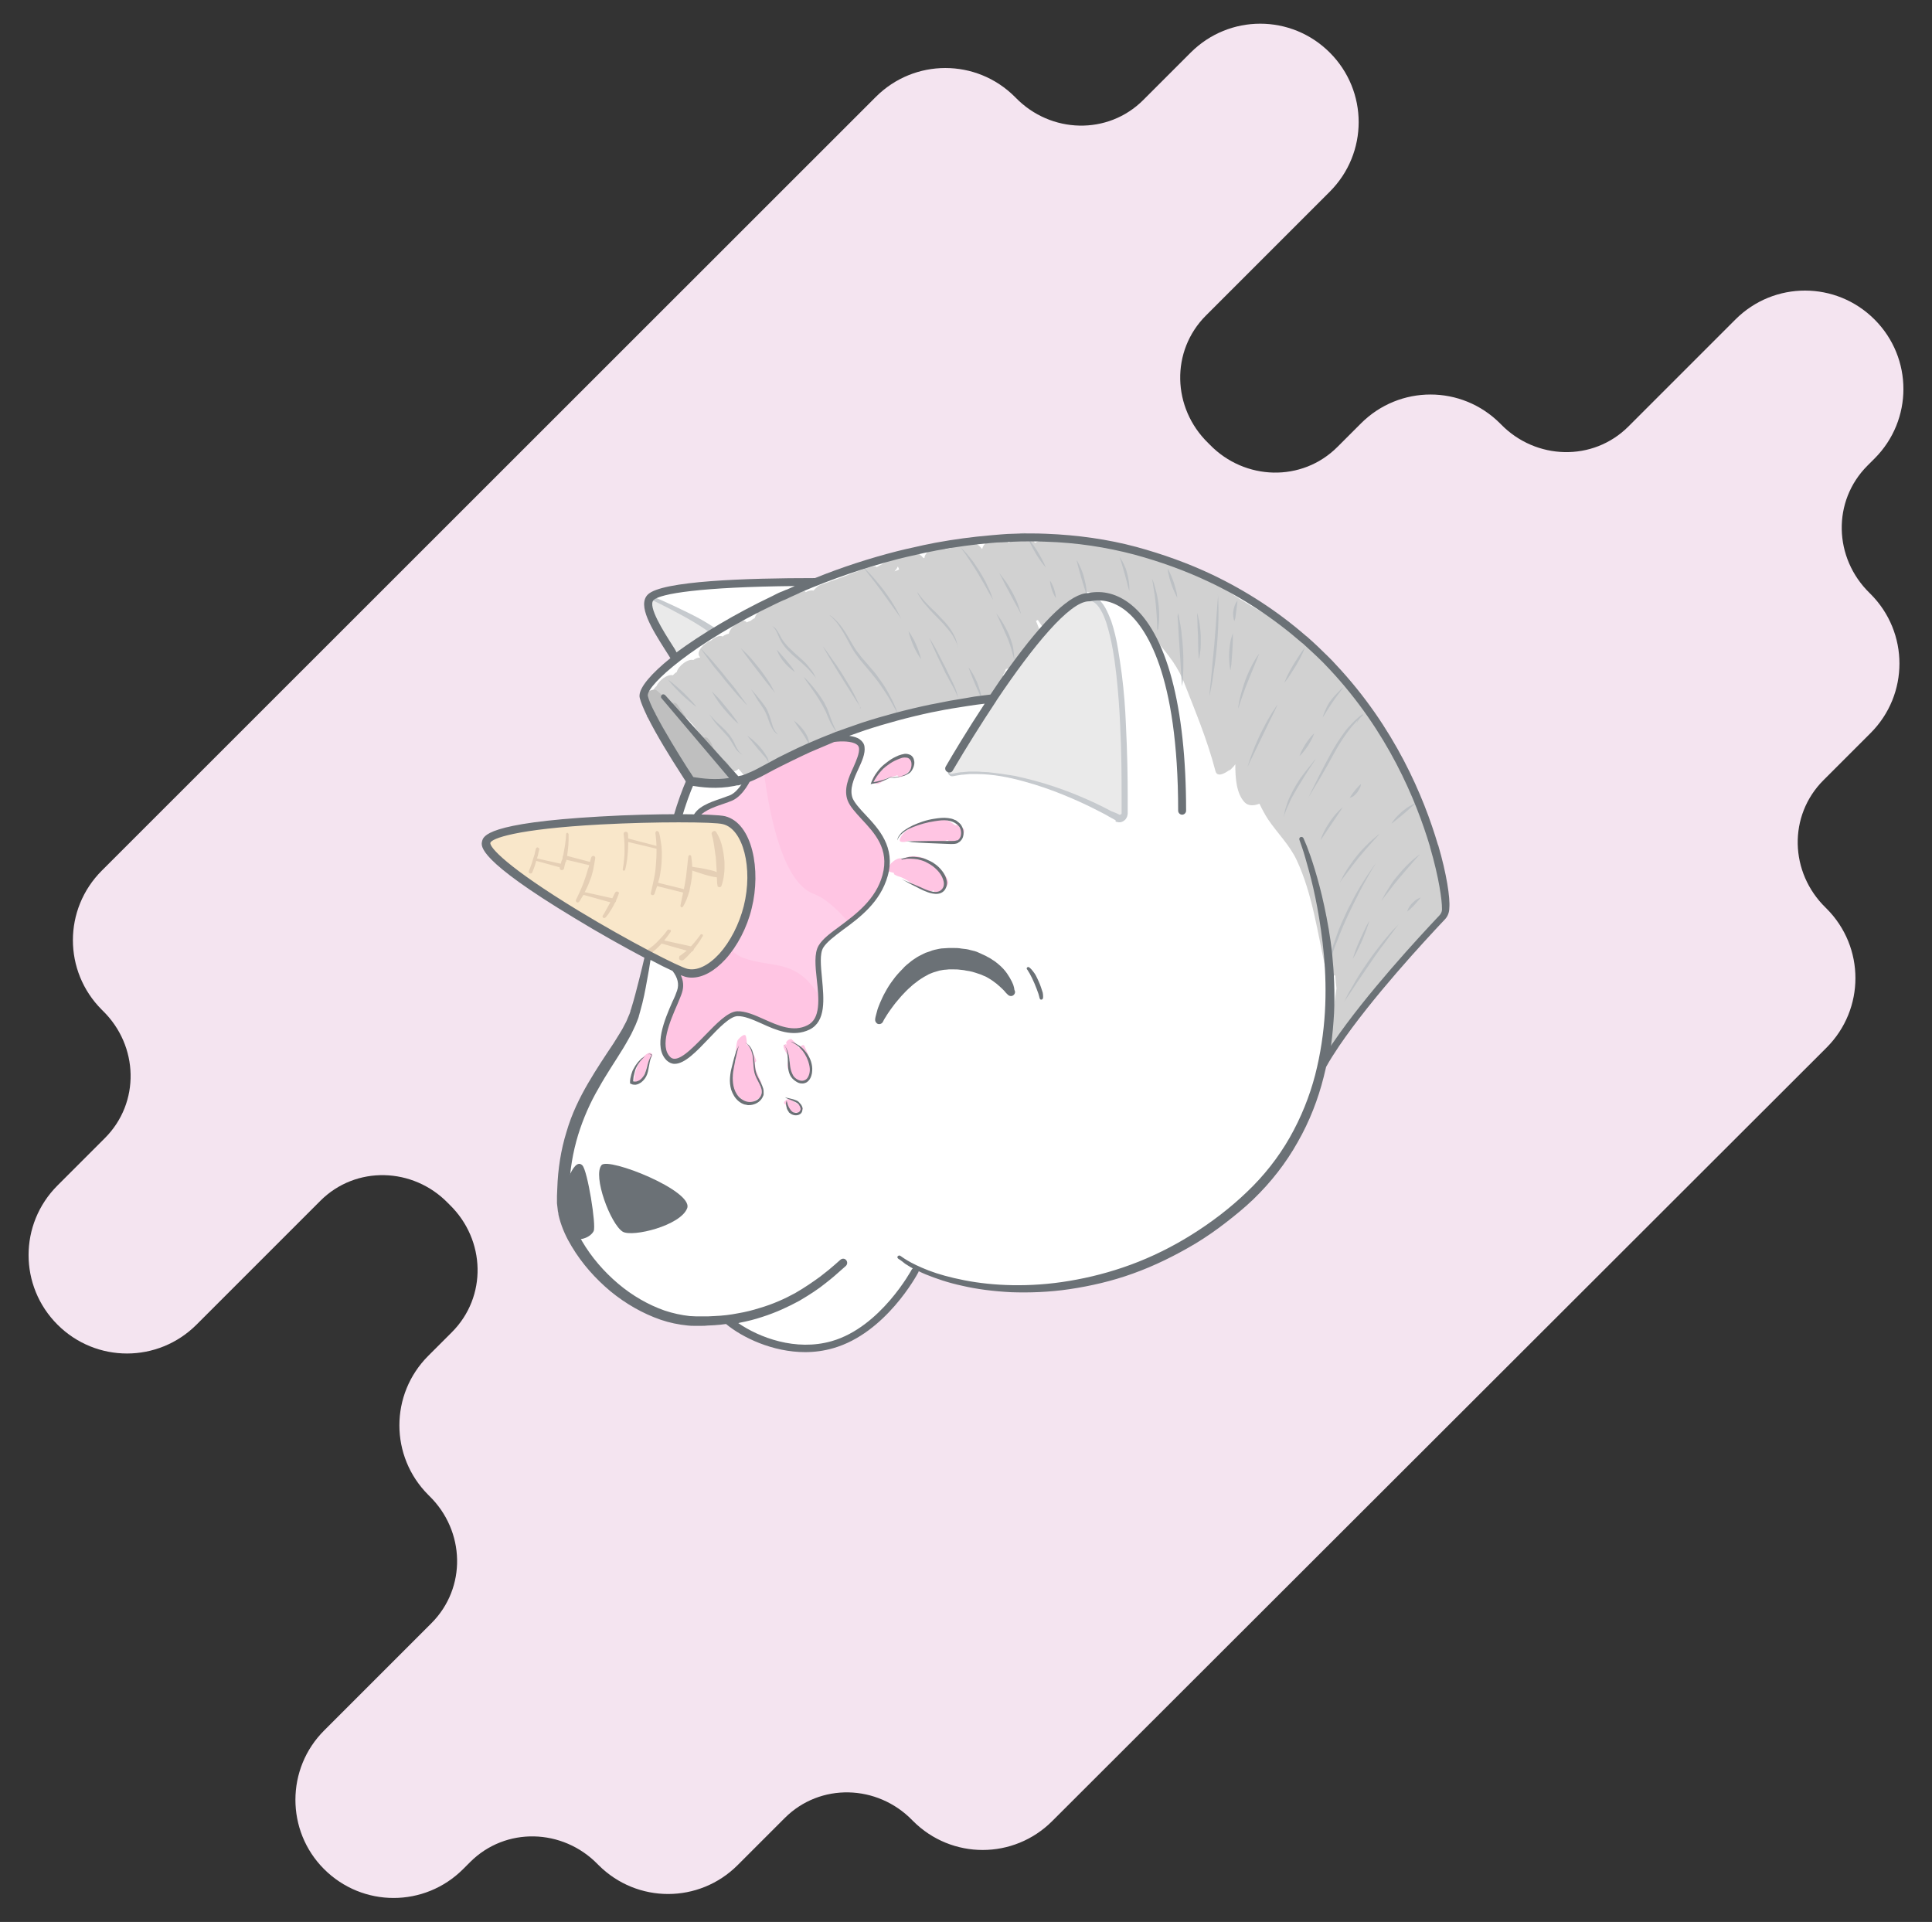 <svg id="Layer_1" xmlns="http://www.w3.org/2000/svg" viewBox="0 0 632 628.7"><rect x="0" y="0" width="632" height="628.7" fill="#333333" stroke="none"/><style>.st0{fill:#f4e4f0}.st1{fill:#FFF}.st2{fill:#ffc5e3}.st3{fill:#d1d1d1}.st4{fill:#bfbfbf}.st5{fill:#eaeaea}.st6{fill:#ffcfe9}.st7{fill:#f9e7ca}.st8{fill:#bcc0c4}.st9{fill:#e5cfb5}.st10{fill:#6b7176}.st11{fill:#c6cace}</style><path class="st0" d="M106.1 566l35-35c11.6-11.6 11.1-30.2-.7-41.7l-.3-.3c-12.6-12.6-12.6-32.9 0-45.5l7.7-7.7c11.6-11.6 11.1-30.2-.7-41.7l-.3-.3-.3-.3c-11.4-11.7-30.1-12.3-41.7-.7l-40.5 40.5c-12.6 12.6-32.9 12.6-45.5 0-12.6-12.6-12.6-32.9 0-45.5l15.5-15.5c11.6-11.6 11.1-30.2-.7-41.7l-.3-.3c-12.6-12.6-12.6-32.9 0-45.5L286.5 31.7c12.6-12.6 32.9-12.6 45.5 0l.3.3c11.4 11.7 30.1 12.3 41.7.7l15.5-15.5c12.6-12.6 32.9-12.6 45.5 0 12.6 12.6 12.6 32.9 0 45.5l-40.5 40.5c-11.6 11.6-11.1 30.2.7 41.7l.3.3.3.3c11.4 11.7 30.1 12.3 41.7.7l7.7-7.7c12.6-12.6 32.9-12.6 45.5 0l.3.3c11.4 11.7 30.1 12.3 41.7.7l35-35c12.6-12.6 32.9-12.6 45.5 0 12.6 12.6 12.6 32.9 0 45.5l-2.3 2.3c-11.6 11.6-11.1 30.2.7 41.7l.3.3c12.6 12.6 12.6 32.9 0 45.5l-15.4 15.4c-11.6 11.6-11.1 30.2.7 41.7l.3.3c12.6 12.6 12.6 32.9 0 45.5l-253.3 253c-12.6 12.6-32.9 12.6-45.5 0l-.3-.3c-11.4-11.7-30.1-12.3-41.7-.7l-15.4 15.4c-12.6 12.6-32.9 12.6-45.5 0l-.3-.3c-11.4-11.7-30.1-12.3-41.7-.7l-2.3 2.3c-12.6 12.6-32.9 12.6-45.5 0-12.5-12.5-12.5-32.9.1-45.4z"/><path class="st1" d="M469.2 276.9v-.2c-4.8-16.2-14.6-38.7-33.1-58.6-.7-.7-1.4-1.5-2.1-2.2l-1.7-1.7c-1.1-1.1-2.3-2.2-3.5-3.3-.6-.5-1.2-1.1-1.8-1.6-8.6-7.6-18.8-14.5-30.7-20.1-7.5-3.5-15.7-6.6-24.6-9-3-.8-6-1.5-9.1-2.1-3.6-.7-7.3-1.2-11-1.6-.6-.1-1.2-.1-1.8-.2-1.2-.1-2.4-.2-3.7-.3-1.2-.1-2.4-.1-3.7-.2-1.8-.1-3.7-.1-5.5-.1-1.7 0-3.5.1-5.2.1-1.3 0-2.6.1-3.8.2-1.1.1-2.3.1-3.4.3-6 .5-12 1.3-17.8 2.4-.3.1-.7.1-1 .2-2 .4-4.1.8-6.1 1.3-1.9.4-3.7.9-5.6 1.3-.5.1-1 .3-1.5.4-.4.1-.7.2-1.1.3-.6.2-1.1.3-1.7.5l-2.1.6-2.1.6-2.1.6-3.6 1.2c-1 .3-2 .7-2.9 1-1 .4-2 .7-3 1.1-.2.1-.5.2-.7.2-1 .3-1.9.7-2.8 1.1h-.1c-1 .4-2.1.8-3.1 1.2-29.6 0-50.6 1.6-53.9 5-3.4 3.4 4.5 13.9 8 19.8l2.4-1.3c-1.5 1.1-2.9 2.2-4.2 3.2-.4.3-.8.7-1.2 1-4.1 3.5-6.7 6.5-7.3 8.5 0 .1 0 .1-.1.2-.1.2-.1.4-.1.6 0 .2 0 .4.1.5.4 1.5 1.3 3.6 2.5 5.9 3 6 7.9 13.8 10.7 18.2 1.3 2.1 2.2 3.4 2.2 3.4l-4.3 11.9v.2c-22.4 0-61.2 2.1-62.6 7.8-1.5 5.9 33.4 26.6 53.1 36.9-1.6 7.9-3 15-4.6 19.5-5.3 15-23.5 28.1-23.5 60.4 0 16.4 21.9 40.2 44.6 40.2 3.3 0 6.4-.2 9.3-.6 6.1 5.4 20.3 12.3 34.5 8.2 16.7-4.8 27-24.1 27-24.1l.1-1.2c19.6 9.9 66 14.2 105.9-20.1 15.2-13.1 23.1-28.9 26.9-44.7.3-.6.7-1.3 1.1-2 1.2-2 2.5-4.1 4-6.3 11.1-16.3 29.3-35.9 34.6-41.5.7-.8 1.1-1.8 1.1-2.9-.4-2.8-1.4-10.3-4.3-20.1z"/><path class="st2" d="M289.5 286.3c-2 7.1-7.1 11.8-11.9 15.4-3.9 3-7.6 5.3-9.1 7.9-2 3.4-.1 10.8 0 17.1 0 4.1-.7 7.8-4 9.4-8.3 4-17-4.9-23.3-4.5s-17.2 19.7-22.4 14.8c-5.2-4.9 2-17.2 3.6-21.9.9-2.8 0-5.5-2.5-8.2.3.1.6.3.8.4.5.3 1 .5 1.5.7l.6.3c.1 0 .2.1.3.1s.2.1.3.1c.1 0 .2.1.3.1.4.2.7.3 1 .3.8.2 1.5.3 2.3.2h.3c.2 0 .3 0 .5-.1h.1c.3 0 .5-.1.8-.2.1 0 .3-.1.4-.1.1 0 .2-.1.2-.1.2-.1.4-.1.6-.2.2-.1.5-.2.7-.3l.6-.3c.8-.4 1.6-1 2.4-1.6.2-.2.4-.3.6-.5.2-.2.5-.4.7-.6l.3-.3c.7-.7 1.4-1.4 2-2.2.2-.2.4-.5.6-.7.2-.3.4-.5.6-.8.1-.1.1-.2.2-.3.1-.2.3-.4.4-.5l.6-.9.6-.9c.2-.3.4-.6.6-1 .4-.7.7-1.3 1.1-2 .1-.3.3-.5.4-.8.3-.7.6-1.3.9-2 .2-.6.5-1.2.7-1.8.2-.5.3-1 .5-1.5.2-.6.4-1.2.5-1.9l.3-1.2c.1-.4.2-.8.2-1.2.2-.8.3-1.6.4-2.4.1-.8.2-1.6.2-2.4.1-1.1.1-2.3.1-3.4v-.6c0-1.2-.2-2.4-.3-3.6-.1-.4-.1-.9-.2-1.3-.1-.3-.1-.6-.2-.9-.1-.3-.1-.6-.2-.9-.1-.4-.2-.7-.3-1.1l-.3-.9-.3-.9c-.1-.3-.2-.6-.3-.8-.4-.8-.7-1.6-1.2-2.2-.1-.2-.3-.5-.5-.7-.2-.2-.3-.4-.5-.7-.3-.3-.5-.6-.8-.9l-.4-.4c-.2-.1-.3-.3-.5-.4-.2-.2-.4-.3-.6-.4-.3-.2-.5-.3-.8-.4-.3-.1-.6-.3-.9-.4-.1 0-.2-.1-.2-.1-.1 0-.3-.1-.4-.1-.2 0-.3-.1-.5-.1h-.3-.1c-.2 0-.4 0-.6-.1-.2 0-.4 0-.6-.1H233.4c-1-.1-2-.1-3.2-.1H228c1.3-4 8.5-5.3 11.9-6.9s5.6-6.5 5.6-6.5c1.1-.4 2.2-.9 3.4-1.5.5-.3.9-.5 1.4-.8 5.7-3.1 12.6-6.5 20.9-9.9l.3-.1s10.4-2 11.1 2.5-6 11.2-3.8 17c1.5 5.3 14.3 11.3 10.7 24.3z"/><path class="st2" d="M248.5 355.4v-.1c.4-.3.7-.7.6-1-.6-1.5-1.3-2.9-1.9-4.4-.1-.8-.2-1.6-.3-2.3.2-.1.5-.4.5-.6-.4-1.2-.9-2.3-1.6-3.3-.3-.6-.6-1.3-.9-1.9-.1-.1-.4 0-.5.2 0-.1-.1-.2-.1-.4 0-.9-.1-1.8-.3-2.6-.3-1.4-2.6.9-2.8 1.5-.5 1.7-.6 4.1-.5 6.4-.1.2-.3.5-.4.7v.1c-.3.2-.5.5-.4.7 0 0 0 .1.1.1-.1.4-.3.8-.3 1.3 0 .2.1.2.3.1-.2.6-.3 1.3-.3 1.9-.1.2-.2.3-.1.5.1.1.1.3.2.4-.3.1-.7.5-.7.7l.6 1.5c-.2.1-.3.3-.3.4.2 1.6 1.3 2.8 2.7 3.7.1.1.1.2.2.3 0 .1.1.1.2.1.1.2.2.4.3.5.1.1.2.3.2.4h.1c.1.1.1.2.2.3.1.1.3.1.6-.1l.6.3c.2.1.5-.1.7-.3 0 0 .1.1.2.1h.2l.1.1.1.1c.2.1.7-.2.9-.5.3-.2.6-.4.9-.7 1.9-.7 1.7-2.4 1.4-4.2-.1-.1-.3-.1-.5 0zM263.1 342.1c-.3-.7-1.5.3-1.7.8-.6-1.1-1.4-2.1-2.4-2.9-.5-.5-2.1.7-1.8 1.3.1.1.1.2.2.4-.1 0-.2-.1-.3-.1-.3-.1-.9.4-.8.7.2 1.2 1 2.3 1.8 3.4v.2c0 .4.2.8.3 1.2 0 .1-.1.1-.1.1-.4.2-.7.6-.7.9-.3 1.3.8 2.5 1.5 3.5s1.7 2.4 2.9 2.7c.4.1 1.1-.3 1.4-.7v.4c-.1.5.7 0 .8-.2 2.4-4.1.7-7.8-1.1-11.7zM303.9 281.7c-2.7-1.8-5.5-2.2-8.5-.8-.1 0-.2-.1-.3-.1-1.3-.3-2.7.7-3.6 1.6-.4.5-1.7 2.5-.4 2.8.5.1.9.2 1.4.4-.1.2-.1.3 0 .4.7.5 1.5.7 2.4 1 1.2.5 2.2 1.2 3.3 1.9 2 1.3 3.8 2.4 6.2 2.7.3 0 .6-.1 1-.4 0 .1 0 .2.1.3.2 2 4.8-1 4.7-2.9-.4-2.7-4.2-5.5-6.3-6.9zM213 344.5c-.8-.4-2 .6-2.4 1.1-2 2-3 5-3.2 7.8-.1 1.9 2.8-.4 3.1-1.1.5-1.1.8-2.2 1.1-3.3.3-.8.5-1.9 1-2.5.5-.5 1.2-1.6.4-2zM261.3 361.4c-1-.7-2-1.5-3.1-1.9-.6-.2-2.2 1-1.6 1.5.2.2.4.4.6.5v.2c.2.6.6 1 1 1.5.3.5.6 1 1.2 1 .1 0 .3-.1.3-.2v-.2c.1.1.3.2.4.3 0 0 .1 0 .1-.1v-.1h.4c0 .9 1.6-.4 1.7-.6.7-1-.2-1.4-1-1.9zM314.5 270.8c-.3 0-.6-.1-.8-.2.1-.7-.5-.8-1.2-.6-.9-.6-1.7-1.4-2.9-1.7-2-.4-4.4 0-6.3.5-3 .8-7.7 2.4-8.9 5.6-.1.3-.2.7.2.9.8.3 1.8.1 2.8-.3 1 .3 2.1.2 3.2.2 2.1.1 4.3.3 6.5.2.9 0 1.9-.2 2.8-.6.2.1.4.2.6.4 2.5 2.3 6.8-4.2 4-4.4zM298.5 248.8c-.5-1.6-2.4-1.9-3.9-1.6-1.8.4-3.4 1.5-4.6 2.8-.4.4-.7 1-1 1.6-.9.4-1.8.9-2.6 1.7-.6.6-1.4 1.9-.4 2.5.1 0 .1.1.2.1 0 .1.1.2.1.3.6.7 1.9-.2 2.4-.6.4-.3.7-.5.9-.8.1-.1.3-.1.4-.2.5-.1 1.1-.3 1.6-.4.7-.2 1.3-.4 2-.6 0 .1.1.3.2.4.7.6 2.1-.3 2.5-.7 1.5-1.3 2.8-2.8 2.2-4.5z"/><path class="st3" d="M469.2 276.9c-.1 0-.1.1-.2.1.1-.1.1-.2.2-.3-4.8-16.2-14.6-38.7-33.1-58.6-.1.1-.2.1-.3.2l-1.8-2.4c-2-2.4-4.4-4.6-7-6.6-8.8-6.8-20-11.6-28-17.9-.9-.7-1.8-1.5-2.7-2.2-7.5-3.5-15.7-6.6-24.6-9-3-.8-6-1.5-9.1-2.1-3.6-.7-7.3-1.2-11-1.6-.6-.1-1.2-.1-1.8-.2-1.2-.1-2.4-.2-3.7-.3-1.2-.1-2.4-.1-3.7-.2-1.3.5-2.6 1.1-3.8 1.8-.6-.7-1.1-1.3-1.7-1.9-.2-.3-.5-.5-.7-.8-1-1.1-2.9-.4-4.5.9-.6.5-1.2 1.2-1.6 1.8-.7-.5-1.5-1.1-2.2-1.6l-.1-.1c-.8-.6-2.1-.4-3.4.3-1.5.8-2.9 2.1-3.1 3.4-.4-.5-.9-1-1.3-1.3-1.3-1-2.4-1.2-3.9-.9-.4.1-.7.2-1.1.3-1.1-.6-3 .4-4.2 1.8-.3-.1-.7 0-1.1.1h-.6c-.3-.4-.8-.5-1.4-.4l-.1-.1c-.2-.3-.5-.4-.9-.4-.3 0-.6.1-1 .2-1.5.6-3.3 2.4-3.3 3.6-.1 0-.2.1-.2.1-.3-.3-.6-.5-.8-.8-.1-.1-.1-.1-.2-.1l-1.5-1.5c-1.9.4-3.7.9-5.6 1.3-.1.2-.2.4-.2.6-.1.1-.3.2-.4.4-.6-.1-1.5.1-2.7.8-1.3.7-2.7 1.5-4 2.2-.3-.3-.9-.4-1.8-.1-1 .2-4.5 1.4-8.7 3.1l-8.1 2.9c-.5.2-1.3.9-2.1 1.8-.7-.2-1.6 0-2.5.5-.2-.2-.4-.3-.6-.5-.4-.3-.9-.4-1.5-.4-1 0-2.3.6-3.3 1.4-.3.3-.6.5-.9.8-.3-.1-.5-.1-.8 0-.9.1-2 .6-2.9 1.3-.6.5-1.1 1-1.6 1.6-1.9 0-4.6 2.3-5.1 4.3-.5.2-.9.5-1.4.9-.4.1-.8.3-1.2.5-1.4-1.8-5.4 1.3-5.9 3.7-.6.1-1.4.4-2 .9-1-.5-2.7.3-3.9 1.4-2.2.7-4.8 3.5-3.7 5.1.1.1.2.3.2.4-.7 0-1.5.3-2.2.8-1.7-.5-4.9 1.9-5.4 3.9-.5.3-.9.7-1.3 1.1-1.7-.5-4.6 1.7-5.3 3.5-.5.4-.9.9-1.1 1.4-.3.7-.3 1.3.2 1.8 1.5 1.7 3.1 3.3 4.7 4.9.7.7 1.7.6 2.7.1.3-.1.5-.3.7-.5 1.1 1.2 2.2 2.4 3.4 3.6.4.5.9.9 1.3 1.4.7.9 1.4 1.9 2.1 2.8 3.1 4.1 6.2 8.2 9.6 12.1.4.4.9.5 1.5.4.6-.1 1.2-.4 1.7-.9.9 1.1 1.8 2.1 2.7 3.2 1.4-.5 2.8-1.1 4.2-1.8.5-.3 1-.6 1.6-.8 0-.2 0-.4-.1-.6.7.1 1.6-.3 2.5-1 .1.1.3.1.4.1.9-.5 1.9-1 2.8-1.4l3-1.5c1-.7 2-1.4 3-2 .3 0 .6 0 1-.2.7-.2 1.5-.4 2.2-.7h.1c3.1-1 6.1-2.3 9-3.7h.1c1-.5 1.9-1 2.8-1.5 1.9-.6 3.9-1.2 5.9-1.6 3.7-1.2 7.6-2.4 11.8-3.5 1.4-.4 2.8-.7 4.3-1.1 1.9-.5 3.9-.9 6-1.3.5-.2 1-.3 1.5-.4l.1.1 4.8-.9c1.6-.3 3.3-.6 5-.8-.1-.2-.2-.3-.3-.5 1.6-.3 3.3-.5 5-.7.4-.1.7-.1 1.1-.3 0 .2.1.3.1.5v.1c.6 2.7 6-1.7 6.2-3.4v-.6c0-.4 0-.7-.1-1.1 0-1.1.1-2.1-.2-3.2v-.1c.5-.7.8-1.4.9-1.9l.9-.3c1.7-.7 2.8-1.6 3.5-2.7.4-.1.8-.3 1.2-.6 2.3 1.3 7.5-3 6.7-5.5-.7-2.3-1.5-4.5-2.4-6.7l.6-.3c.6.9 1.2 1.8 1.9 2.8 1.7 2.5 8.2-2.9 7.4-5.4-.3-.8-.5-1.5-.8-2.3.4-.3.8-.7 1.2-1 1.6 1.6 5.1-.9 6.5-3.3 1.4.4 2.8.8 4.3 1.2 2.1.6 4.4 1.1 6.7 1.7 1.5 2.4 3.7 4.5 5.6 6.5 3.5 3.8 7.1 7.6 10.2 11.8 1.7 2.2 3.1 4.6 4.3 7.1 3.9 10 8.1 19.9 10.8 30.3.5 2.1 2.9 1 4.8-.5-.6.7-.8.9.3-.1.5-.5 1-1 1.4-1.6 0 4.4.3 9.6 3.1 12.5 1.2 1.2 3 1.1 4.8.4.8 1.7 1.7 3.4 2.8 5.1 3.1 4.6 7 8.3 9.4 13.4 5.1 10.9 6.8 23.7 9.4 35.3.4 1.7 1.6 2.4 3.2 2.4.1 1.3.2 2.8.4 4.2-.7 5.3-1.6 10.7-3 15.9-.7 2.7 1.7 3.2 3.8 2.9 11.1-16.3 29.3-35.9 34.6-41.5.7-.8 1.1-1.8 1.1-2.9-.6-3.5-1.6-11-4.5-20.8zm-176.6-90c.5-.5.9-1.1 1.1-1.6l.3.6c0 .2.1.3.1.4-.4.2-1 .4-1.5.6z"/><path class="st4" d="M240.4 254.7c0 .3-.2.6-.4.9-5.7 1.1-10.7.4-14-.2 0 0-.9-1.3-2.2-3.4.1-.1.2-.1.3-.2-1-1.8-1.9-3.6-2.7-5.4-2-2.8-3.6-5.7-4.9-8.9-1.1-1.3-2.2-2.5-3.4-3.7-1.2-2.3-2.1-4.4-2.5-5.9 0-.2-.1-.4-.1-.5.8-.8 1.9-1.5 2.8-1.7.6-.2 1.2-.1 1.6.2 1.5 1.3 3 2.6 4.3 4 .1.1.2.1.2.2.9-.3 1.6-.3 2.1.3 1.2 1.7 2.4 3.4 3.4 5.2.1.2.3.4.4.7 1 1.2 2 2.3 3 3.5.4.5.9 1.1 1.3 1.6.8-.3 1.6-.3 2 .2.8.9 1.3 1.8 1.6 2.8.8 1.3 1.7 2.6 2.7 3.9 1.5.3 2.4 1.6 3.1 3.1 0 .1.1.1.1.2.1.3.3.6.4.8.3.6.5 1.1.7 1.6.2.2.2.4.2.7z"/><path class="st5" d="M365.5 267.4c1.1.6 2.5-.2 2.6-1.5.2-13.7.4-70.5-11.8-70.5-12.2 0-39.4 45.2-45.7 56-.6.9.2 2.3 1.3 2.1 13.4-3.1 35.4 3.6 53.6 13.9zM232 207.9l1.2-1.8c-3.2-2.7-11.8-7-20.3-10.8-3.4 3.4 4.5 13.9 8 19.8l.3.3 10.8-7.5z"/><path class="st6" d="M277.6 301.7c-3.9 3-7.6 5.3-9.1 7.9-2 3.4-.1 10.8 0 17.1-7.8-13.7-16-9.7-25.7-13.5-1.5-.6-2.9-1.7-4.1-3.2-6.4-7.7-10.1-26-11.9-42.3h1.4-.7c1.3-4 8.5-5.3 11.9-6.9s5.6-6.5 5.6-6.5c1.1-.4 2.2-.9 3.4-1.5.5-.3.9-.5 1.4-.8 2.1 16.2 6.6 36.8 16.4 40.4 3.5 1.3 7.4 4.7 11.4 9.3z"/><path class="st7" d="M245.8 289.3c-.1.8-.1 1.6-.2 2.4-.1.8-.2 1.6-.4 2.4-.1.4-.2.8-.2 1.2l-.3 1.2c-.2.6-.3 1.2-.5 1.9-.2.5-.3 1-.5 1.5-.2.6-.4 1.2-.7 1.8-.3.7-.6 1.4-.9 2-.1.3-.3.5-.4.8-.3.7-.7 1.4-1.1 2-.2.3-.4.6-.6 1l-.6.9-.6.9c-.1.2-.3.4-.4.5-.1.1-.1.2-.2.3-.2.3-.4.6-.6.8-.2.2-.4.5-.6.7-.7.8-1.3 1.5-2 2.2l-.3.3c-.2.2-.5.4-.7.6-.2.2-.4.3-.6.5-.8.6-1.6 1.2-2.4 1.6l-.6.3c-.2.1-.5.2-.7.3-.2.1-.4.2-.6.2-.1 0-.2 0-.2.1-.1 0-.3.1-.4.1-.3.1-.5.1-.8.2h-.1c-.2 0-.3 0-.5.1h-.3c-.8 0-1.6 0-2.3-.2-.2-.1-.6-.2-1-.3-.1 0-.2-.1-.3-.1-.1 0-.2-.1-.3-.1-.1 0-.2-.1-.3-.1l-.6-.3c-.4-.2-.9-.4-1.5-.7-.3-.1-.5-.3-.8-.4-15.9-7.5-62.4-34-60.7-40.8 1.5-6.1 45.3-8 66.7-7.8h3.8c1.2 0 2.3.1 3.2.1h1.7c.2 0 .4 0 .6.1.2 0 .4 0 .6.1h.4c.2 0 .4.1.5.1.1 0 .3.1.4.1.1 0 .2.1.2.1.3.1.6.2.9.4.3.1.5.3.8.4.2.1.4.3.6.4.2.1.3.2.5.4.2.1.3.3.4.4.3.3.5.6.8.9.2.2.3.4.5.7.2.2.3.5.5.7.4.7.8 1.4 1.2 2.2.1.3.2.5.3.8l.3.9.3.9c.1.4.2.7.3 1.1.1.3.1.6.2.9.1.3.1.6.2.9.1.4.2.9.2 1.3.2 1.1.3 2.3.3 3.6v.6c.4 1.6.4 2.8.4 3.9z"/><path class="st8" d="M273.8 239.6l-.2-.2c-.1-.1-.3-.3-.4-.5-.3-.5-.8-1.2-1.3-2.1-.5-.9-.9-2-1.4-3.1-.2-.6-.5-1.2-.8-1.7-.3-.6-.6-1.2-.9-1.7-1.3-2.3-2.8-4.4-4-6.1-.6-.8-1.1-1.5-1.4-2-.3-.5-.5-.8-.5-.8s1 .9 2.3 2.4c1.3 1.5 3 3.6 4.4 6l.9 1.8c.3.6.5 1.2.7 1.8.4 1.2.8 2.3 1.2 3.2.4.9.7 1.7 1 2.2.2.5.4.8.4.8zM260 219.8s-.5-.3-1.2-.9c-.7-.6-1.6-1.4-2.3-2.3-.8-.9-1.4-1.9-1.8-2.7-.4-.8-.6-1.4-.6-1.4s.4.4 1 1.1c.6.7 1.3 1.5 2.1 2.4.7.9 1.5 1.8 2 2.5.5.8.8 1.3.8 1.3zM267 221.9s-.2-.3-.6-.8c-.4-.5-1-1.1-1.7-1.9-.7-.8-1.6-1.6-2.6-2.5-1-.9-2.1-1.8-3.1-2.7l-1.5-1.5c-.5-.5-.9-1.1-1.3-1.6-.8-1.1-1.3-2.3-1.7-3.2-.4-1-.8-1.7-1.2-2.2-.4-.5-.7-.7-.7-.7s.1 0 .2.1.3.2.6.4c.5.4 1 1.2 1.5 2.1.3.5.5 1 .8 1.5.3.5.7 1 1.1 1.5.8 1 1.8 2 2.8 2.9 1 .9 2.1 1.9 3.1 2.8 1 .9 1.8 1.9 2.4 2.7.7.8 1.1 1.6 1.4 2.1.3.7.5 1 .5 1zM281.3 231.8s.1 0 .2-.2c0-.2-.1-.4-.3-.7-.3-.6-.9-1.3-1.5-2.3-1.2-1.9-2.8-4.4-4.4-7-.8-1.3-1.6-2.5-2.3-3.7-.7-1.2-1.4-2.3-2-3.3-.6-1-1-1.8-1.4-2.4-.3-.6-.5-.9-.5-.9s.2.3.6.8c.4.5 1 1.3 1.6 2.2.6.9 1.4 2 2.2 3.1.8 1.2 1.6 2.4 2.4 3.7.8 1.3 1.6 2.6 2.3 3.8.7 1.2 1.3 2.4 1.8 3.4s.9 1.9 1.2 2.5c.2.3.2.6.1.8.1.3 0 .2 0 .2zM293.6 233.4s-.3-.5-.8-1.5-1.3-2.3-2.2-3.9c-1-1.6-2.2-3.4-3.5-5.2-1.4-1.8-3-3.7-4.6-5.6-.8-.9-1.6-1.9-2.3-2.9-.7-1-1.4-2-1.9-3-1.1-2-2.1-4-3.1-5.5-1-1.6-1.9-2.8-2.7-3.5-.4-.4-.7-.7-.9-.8l-.3-.3s.1.1.4.2c.2.2.6.4 1 .8.8.7 1.9 1.8 3 3.4 1.1 1.5 2.1 3.4 3.3 5.4.6 1 1.2 2 2 2.9.7 1 1.5 1.9 2.3 2.8.8.9 1.6 1.9 2.4 2.8.8.9 1.5 1.9 2.2 2.9 1.4 1.9 2.5 3.8 3.3 5.4.9 1.6 1.5 3.1 1.9 4 .3 1 .5 1.6.5 1.6zM282 185.2s.3.2.7.6l1.7 1.7c.7.7 1.5 1.6 2.3 2.6.8 1 1.7 2 2.5 3.1s1.6 2.2 2.3 3.3c.7 1.1 1.3 2.1 1.8 3 .5.9.9 1.7 1.1 2.2.3.5.4.8.4.8s-.2-.3-.5-.8-.8-1.2-1.4-2c-1.2-1.7-2.7-3.8-4.3-6-1.6-2.2-3.2-4.3-4.5-5.9-.6-.8-1.1-1.5-1.5-1.9-.4-.4-.6-.7-.6-.7zM297.2 206.5s.4.5.9 1.3 1.1 1.9 1.6 3.1c.5 1.1.9 2.3 1.2 3.2.3.9.4 1.5.4 1.5s-.4-.5-.9-1.3-1.1-1.9-1.6-3.1c-.5-1.1-.9-2.3-1.2-3.2-.3-.8-.4-1.5-.4-1.5zM313.5 228.7l-.3-.9c-.2-.6-.6-1.4-1-2.3-.5-.9-1.1-2-1.7-3.1-.3-.6-.6-1.2-1-1.8-.3-.6-.6-1.2-.9-1.9-.6-1.3-1.2-2.5-1.8-3.7-.6-1.2-1-2.3-1.5-3.3s-.7-1.8-1-2.3c-.2-.6-.4-.9-.4-.9s.2.3.5.8.8 1.3 1.3 2.2c.5.9 1.1 2 1.7 3.2.6 1.2 1.2 2.4 1.9 3.7.6 1.3 1.2 2.5 1.8 3.7.6 1.2 1.1 2.3 1.5 3.3.4 1 .6 1.9.7 2.5l.2.8zM321.1 228.4l-.8-1.6c-.4-.9-1-2.2-1.5-3.4-.5-1.3-1-2.5-1.4-3.5-.4-1-.6-1.6-.6-1.6s.5.5 1 1.4c.6.9 1.2 2.1 1.8 3.4.5 1.3.9 2.6 1.2 3.6.2 1 .3 1.7.3 1.7zM313.4 211.7l-.3-.9c-.2-.6-.6-1.4-1.1-2.3-.5-.9-1.2-1.9-2.1-2.9-.8-1-1.8-2.1-2.8-3.1-1-1-2-2-2.9-3-.9-1-1.7-2-2.4-2.8-.6-.9-1.1-1.7-1.4-2.2-.3-.6-.4-.9-.4-.9s.2.3.6.8c.4.5.9 1.2 1.6 2 .7.8 1.6 1.7 2.5 2.6 1 .9 2 1.9 3 3 1 1 2 2.1 2.8 3.2.8 1.1 1.4 2.2 1.9 3.2.2.5.4 1 .5 1.4.1.4.2.8.3 1.1.1.3.1.6.1.7l.1.1zM314.1 178.9l.6.6c.4.4 1 1 1.6 1.7.6.7 1.3 1.6 2.1 2.6.7 1 1.4 2.1 2.1 3.2.7 1.1 1.3 2.2 1.9 3.3.5 1.1 1 2.1 1.4 3 .4.9.6 1.7.8 2.2.2.5.3.8.3.8s-.6-1.1-1.6-2.8c-.9-1.7-2.2-3.9-3.5-6.1-1.3-2.2-2.8-4.3-3.8-5.9-1.2-1.6-1.9-2.6-1.9-2.6zM325.9 200.6s.6.8 1.5 2.1c.8 1.3 1.9 3.1 2.7 5 .4 1 .7 1.9 1 2.9.3.9.4 1.8.5 2.6.2 1.5.2 2.6.2 2.6s-.1-.2-.2-.7c-.1-.4-.3-1.1-.5-1.8-.4-1.5-1-3.4-1.8-5.2-.8-1.9-1.7-3.7-2.3-5.1-.3-.7-.6-1.3-.8-1.7-.2-.5-.3-.7-.3-.7zM334 200.9l-.3-.6c-.2-.4-.5-.9-.8-1.5-.7-1.2-1.6-2.9-2.5-4.6-.9-1.7-1.8-3.3-2.4-4.6-.3-.6-.6-1.2-.8-1.5l-.3-.6s.6.7 1.5 1.9c.9 1.1 1.9 2.8 2.8 4.4.9 1.7 1.7 3.4 2.1 4.8.5 1.4.7 2.3.7 2.3zM229.2 212.1l.7.7c.4.5 1.1 1.2 1.9 2 .7.8 1.6 1.8 2.5 2.9.9 1.1 1.9 2.2 2.8 3.4.9 1.2 1.9 2.3 2.8 3.4.9 1.1 1.6 2.2 2.3 3.1.7.9 1.2 1.7 1.6 2.2.4.5.6.9.6.9l-.7-.7c-.4-.5-1.1-1.2-1.9-2-.7-.8-1.6-1.8-2.5-2.9-.9-1.1-1.9-2.2-2.8-3.4-.9-1.2-1.9-2.3-2.8-3.4-.9-1.1-1.6-2.2-2.3-3.1-.7-.9-1.2-1.7-1.6-2.2l-.6-.9zM245.7 225.5l.5.5c.3.4.8.9 1.3 1.5s1.1 1.4 1.7 2.1c.6.8 1.3 1.7 1.8 2.7l.6 1.5c.2.5.3 1 .5 1.5.3 1 .5 1.8.8 2.6.2.4.3.7.5 1 .2.3.3.5.5.7.3.4.5.6.5.6s-.1 0-.2-.1-.3-.2-.4-.3l-.6-.6-.6-.9c-.4-.7-.8-1.6-1.1-2.5-.2-.5-.3-.9-.5-1.4-.2-.5-.4-.9-.6-1.4-.4-.9-1.1-1.8-1.6-2.6-.6-.8-1.1-1.6-1.5-2.3-.4-.7-.7-1.3-1-1.7l-.6-.9zM264.8 243.9s-.1-.1-.2-.4c-.1-.3-.3-.6-.5-1-.4-.8-1-1.8-1.7-2.8-.7-1-1.4-2-1.9-2.7-.5-.8-.8-1.3-.8-1.3s.5.4 1.2 1 1.5 1.5 2.3 2.6c.3.5.7 1.1.9 1.6.2.5.4 1.1.5 1.5.1.5.1.9.1 1.1.1.3.1.4.1.4zM253.5 226.6s-.2-.2-.5-.6c-.3-.4-.8-.9-1.3-1.6-1.1-1.3-2.5-3.2-3.9-5-1.4-1.8-2.8-3.6-3.8-5-.5-.7-.9-1.3-1.2-1.7-.3-.4-.5-.7-.5-.7s.9.8 2.1 2c1.2 1.2 2.7 3 4.1 4.8 1.4 1.8 2.7 3.7 3.6 5.2.8 1.6 1.4 2.6 1.4 2.6zM336.4 176.3s.5.5 1.1 1.3c.6.8 1.4 1.9 2.1 3.1.7 1.2 1.3 2.3 1.8 3.3.4.9.7 1.6.7 1.6s-.5-.5-1.1-1.3c-.6-.8-1.4-1.9-2.1-3.1-.7-1.2-1.3-2.3-1.8-3.3s-.7-1.6-.7-1.6zM343.5 190s.3.3.5.8c.3.5.6 1.2.8 1.8.2.7.4 1.4.5 2 .1.6.1 1 .1 1s-.3-.3-.5-.8c-.3-.5-.6-1.2-.8-1.8-.2-.7-.4-1.4-.5-2-.1-.6-.1-1-.1-1zM433.8 317.4s.1-.6.4-1.6c.1-.5.3-1.1.5-1.9.2-.7.4-1.5.7-2.4.5-1.7 1.2-3.8 2-5.9.4-1.1.8-2.2 1.3-3.3l1.5-3.3c.5-1.1 1-2.2 1.6-3.2.5-1.1 1.1-2.1 1.6-3.1 1.1-2 2.2-3.8 3.2-5.3.5-.8 1-1.5 1.4-2.1.4-.6.8-1.1 1.1-1.6.6-.8 1-1.3 1-1.3s-.3.5-.9 1.4c-.6.9-1.3 2.2-2.2 3.8-.5.8-.9 1.6-1.4 2.5-.5.9-1 1.9-1.5 2.9-1 2-2.1 4.2-3.1 6.3-1 2.2-2 4.4-2.8 6.5-.4 1.1-.8 2.1-1.2 3-.4 1-.7 1.9-1 2.7-.6 1.7-1.1 3.1-1.4 4.1-.6 1.2-.8 1.8-.8 1.8zM438.3 288.7s.1-.3.4-.8c.3-.5.6-1.3 1.1-2.1.5-.9 1.1-1.8 1.8-2.8.7-1 1.5-2.1 2.3-3.1.8-1 1.7-2 2.6-2.9.9-.9 1.7-1.7 2.4-2.3.7-.6 1.4-1.1 1.8-1.5.5-.3.7-.5.7-.5s-.9 1-2.2 2.4c-1.3 1.4-3 3.4-4.7 5.4-1.6 2-3.2 4.1-4.3 5.6-1.2 1.5-1.9 2.6-1.9 2.6zM455.2 269.4s.3-.6.9-1.3c.6-.8 1.5-1.7 2.5-2.6 1-.8 2-1.6 2.9-2 .8-.5 1.5-.7 1.5-.7s-.4.5-1.2 1.1c-.7.7-1.7 1.5-2.6 2.3-1 .8-1.9 1.6-2.7 2.2-.7.6-1.3 1-1.3 1zM464.5 279.5l-.6.6c-.4.4-.9 1-1.5 1.7-1.2 1.4-2.8 3.2-4.4 5.1-1.6 1.9-3.1 3.8-4.2 5.3-.6.7-1 1.3-1.4 1.8-.3.4-.5.7-.5.7s.1-.3.4-.8c.3-.5.6-1.2 1.1-2 .5-.8 1.1-1.7 1.7-2.7s1.4-1.9 2.2-2.9c.8-.9 1.6-1.9 2.4-2.7.8-.8 1.6-1.6 2.3-2.2.7-.6 1.3-1.1 1.7-1.4.5-.4.8-.5.8-.5zM448.1 300.8s-.1.2-.2.6c-.1.4-.3.9-.5 1.5-.4 1.3-1.1 2.9-1.7 4.5-.7 1.6-1.5 3.2-2.1 4.4-.3.6-.6 1.1-.8 1.4-.2.3-.3.5-.3.5s.1-.2.2-.6c.1-.4.3-.9.5-1.5.4-1.3 1.1-2.9 1.8-4.5s1.5-3.2 2.1-4.4c.3-.6.6-1.1.8-1.4.1-.3.2-.5.2-.5zM439.7 327.7l.6-1.2c.4-.8.9-1.9 1.7-3.1.7-1.3 1.6-2.8 2.5-4.3 1-1.6 2.1-3.2 3.2-4.8 1.1-1.6 2.3-3.2 3.4-4.6 1.1-1.4 2.2-2.8 3.2-3.9.9-1.1 1.8-2 2.4-2.6.6-.6.9-1 .9-1s-1.2 1.6-2.9 3.9c-.9 1.2-1.9 2.6-3 4-1.1 1.5-2.2 3.1-3.3 4.7-1.1 1.6-2.2 3.2-3.2 4.7s-2 2.9-2.8 4.2c-1.6 2.4-2.7 4-2.7 4zM460.3 298.2s.1-.4.4-1c.3-.6.7-1.2 1.3-1.8.6-.6 1.2-1.1 1.8-1.4.5-.3.9-.4.9-.4s-.2.4-.6.8c-.4.5-.9 1-1.4 1.6-.5.6-1.1 1.1-1.5 1.5-.6.4-.9.7-.9.7zM432 274.8s.2-.8.7-1.9c.5-1.1 1.3-2.6 2.2-3.9.9-1.4 1.9-2.6 2.8-3.5.8-.9 1.5-1.4 1.5-1.4s-.4.7-1.1 1.7c-.7 1-1.6 2.4-2.5 3.7-.9 1.3-1.8 2.7-2.5 3.7-.6 1-1.1 1.6-1.1 1.6zM441.5 261s.2-.3.5-.8c.3-.4.7-1 1.2-1.6.4-.5.9-1.1 1.3-1.5.4-.4.7-.6.7-.6s0 .4-.2.9-.6 1.2-1 1.8c-.5.6-1 1.1-1.5 1.4-.7.3-1 .4-1 .4zM443.7 236.8c.3-1.2 1-2.4 2-3.2l.2.3c-.5.5-1 .9-1.5 1.4-.5.5-1 1-1.4 1.5-.5.5-.9 1-1.3 1.5s-.8 1.1-1.2 1.6c-1.6 2.2-3 4.5-4.3 6.9-1.3 2.4-2.6 4.7-4 7.1-.7 1.2-1.4 2.4-2.1 3.5-.7 1.2-1.4 2.3-2.1 3.5.6-1.2 1.2-2.5 1.8-3.7l1.8-3.6c1.2-2.4 2.5-4.8 3.8-7.2 1.3-2.4 2.8-4.7 4.4-6.9.8-1.1 1.7-2.1 2.7-3.1.5-.5 1-1 1.5-1.4.5-.5 1.1-.9 1.6-1.3l.2.3c-.8.6-1.6 1.6-2.1 2.8zM439.4 224.9s-.4.6-1.1 1.5c-.7.9-1.6 2.1-2.4 3.3-.8 1.2-1.6 2.4-2.2 3.4-.6.9-1 1.6-1 1.6s.1-.7.6-1.8c.2-.5.5-1.1.8-1.8.3-.6.7-1.3 1.2-1.9.4-.6.9-1.2 1.4-1.7.5-.5.9-1 1.4-1.4.6-.9 1.3-1.2 1.3-1.2zM429.9 239.9s-.2.5-.5 1.3c-.4.8-.9 1.7-1.5 2.7-.6.9-1.3 1.8-1.8 2.4-.5.6-1 1-1 1s.2-.5.5-1.3c.4-.8.9-1.7 1.5-2.7.6-.9 1.3-1.8 1.8-2.4.5-.6 1-1 1-1zM430.5 248.1s-.2.3-.5.8-.8 1.2-1.4 2.1c-.6.9-1.2 1.9-1.9 3s-1.4 2.3-2.1 3.4c-.7 1.2-1.4 2.4-2 3.5-.3.6-.6 1.1-.8 1.7-.2.5-.5 1-.7 1.5-.4.9-.7 1.8-.9 2.3l-.3.9s0-.3.2-.9c.1-.3.1-.7.2-1.1.1-.4.2-.9.4-1.4.3-1 .7-2.2 1.3-3.4l.9-1.8c.3-.6.7-1.2 1-1.8.7-1.2 1.5-2.4 2.3-3.4.8-1.1 1.5-2 2.2-2.8 1.2-1.6 2.1-2.6 2.1-2.6zM408.1 250.8l.3-.9c.2-.6.4-1.4.8-2.4s.8-2.2 1.3-3.4c.5-1.2 1.1-2.5 1.7-3.8.6-1.3 1.3-2.5 1.9-3.7.6-1.2 1.3-2.2 1.8-3.1.5-.9 1.1-1.6 1.4-2.2.4-.5.6-.8.6-.8s-.1.3-.4.9c-.3.6-.6 1.4-1.1 2.3-.9 1.9-2.2 4.4-3.4 7-1.2 2.5-2.5 5.1-3.4 7-.5 1-.9 1.8-1.1 2.3-.2.5-.4.8-.4.8zM420.1 223.4s.1-.2.2-.5c.2-.3.3-.8.6-1.4.5-1.1 1.3-2.6 2.2-4.1.9-1.4 1.8-2.9 2.5-3.9.4-.5.7-.9.9-1.2.2-.3.4-.5.4-.5s-.1.2-.2.5c-.2.3-.3.8-.6 1.4-.5 1.1-1.3 2.6-2.2 4.1-.9 1.4-1.8 2.9-2.5 3.9-.4.5-.7.9-.9 1.2-.3.3-.4.5-.4.5zM405 231.8s0-.3.1-.8.2-1.3.4-2.2c.2-.9.5-1.9.8-3 .3-1.1.7-2.2 1.1-3.4.4-1.1.9-2.2 1.4-3.3s1-2 1.4-2.7c.4-.8.9-1.4 1.2-1.9.3-.4.5-.7.5-.7s-.1.3-.3.8c-.2.5-.5 1.2-.8 2-.7 1.7-1.6 3.9-2.5 6.1-.9 2.2-1.7 4.5-2.3 6.2-.3.8-.5 1.6-.7 2.1-.2.5-.3.8-.3.8zM355.5 194.7s-.3-.7-.6-1.8-.8-2.5-1.2-3.9c-.4-1.4-.8-2.9-1.1-4-.3-1.1-.4-1.8-.4-1.8s.4.6.9 1.7c.5 1 1.1 2.4 1.5 3.9.4 1.5.7 3 .8 4.1.1 1 .1 1.8.1 1.8zM366.2 182.1s.4.6 1 1.6c.3.5.5 1.1.8 1.7.3.6.5 1.3.7 2.1.4 1.4.6 2.9.7 4 .1 1.1 0 1.8 0 1.8s-.2-.7-.5-1.8-.6-2.5-1-3.8c-.4-1.4-.8-2.8-1.1-3.8-.4-1.1-.6-1.8-.6-1.8zM378.6 206.3s-.1-1.1-.1-2.7c-.1-1.6-.2-3.7-.4-5.8-.2-2.1-.5-4.2-.8-5.8-.1-.8-.2-1.5-.3-1.9-.1-.5-.1-.7-.1-.7s.1.2.3.7c.2.4.4 1.1.6 1.9.2.8.5 1.7.7 2.7.2 1 .4 2.1.5 3.1.1 1.1.2 2.2.2 3.2s0 2-.1 2.8c-.1.8-.2 1.5-.2 1.9-.3.4-.3.6-.3.6zM385.4 200.5s.1.4.2 1c.1.7.3 1.6.5 2.7s.4 2.4.5 3.9c.2 1.4.3 2.9.4 4.4.1 1.5.1 3 .1 4.5 0 1.4 0 2.8-.1 3.9 0 1.1-.1 2.1-.2 2.7-.1.7-.1 1-.1 1s0-.4-.1-1c0-.7-.1-1.6-.2-2.7-.1-2.3-.3-5.3-.5-8.3-.2-3-.4-6-.5-8.3-.1-1.1-.1-2.1-.2-2.7.2-.7.2-1.1.2-1.1zM392.1 215.7v-.7c0-.4 0-1-.1-1.7 0-1.4-.1-3.3-.1-5.2-.1-1.9-.2-3.8-.2-5.2 0-.7-.1-1.3-.1-1.7v-.7s.3.9.6 2.3.5 3.3.6 5.3v2.8c0 .9-.1 1.7-.2 2.5-.1.7-.2 1.3-.3 1.7-.2.4-.2.6-.2.6zM385.1 195.5s-.3-.5-.7-1.4c-.4-.8-.9-2-1.3-3.2-.4-1.2-.7-2.4-.9-3.3-.2-.9-.2-1.6-.2-1.6s.3.5.7 1.4c.4.8.9 2 1.3 3.2.4 1.2.7 2.4.9 3.3.2 1 .2 1.6.2 1.6zM398.4 194.2s0 .5.1 1.5c0 .9.1 2.2.1 3.8 0 1.6 0 3.4-.1 5.4-.1 2-.2 4.1-.4 6.2-.2 2.1-.4 4.2-.7 6.2-.3 2-.6 3.8-.8 5.4-.3 1.6-.5 2.9-.7 3.8-.2.9-.3 1.4-.3 1.4s.1-.5.1-1.4c.1-.9.2-2.2.4-3.8.2-1.6.3-3.4.5-5.4.2-2 .4-4.1.6-6.2.2-2.1.3-4.2.5-6.2.1-2 .3-3.8.4-5.4.1-1.6.2-2.9.3-3.8v-1.5zM402.5 219.3s-.2-.8-.3-1.9c-.1-1.1-.2-2.7-.1-4.2s.3-3 .6-4.2c.3-1.1.6-1.8.6-1.8v1.9c0 1.1-.1 2.6-.2 4.2-.1 1.5-.2 3-.3 4.1-.2 1.1-.3 1.9-.3 1.9zM403.8 203.2s-.2-.4-.3-1.1c-.1-.6-.2-1.5 0-2.4.1-.9.4-1.7.7-2.3.3-.6.6-.9.6-.9s0 .5-.1 1.1c-.1.6-.2 1.5-.3 2.3-.1.8-.2 1.6-.3 2.3-.2.5-.3 1-.3 1zM232.1 233.7s.2.2.5.6c.3.3.8.8 1.3 1.4 1.1 1.1 2.8 2.4 4.2 4.1.4.4.7.8 1 1.3.3.4.6.9.8 1.3.5.9.8 1.8 1.2 2.4.4.7.7 1.2 1.1 1.5.3.3.6.5.6.5s-.1 0-.2-.1c-.1 0-.3-.1-.5-.3-.4-.3-.9-.7-1.4-1.4-.5-.7-.9-1.5-1.4-2.3-.3-.4-.5-.8-.8-1.2-.3-.4-.6-.8-1-1.2-.7-.8-1.4-1.5-2.1-2.3-.7-.7-1.3-1.4-1.8-2.1-.5-.6-.8-1.2-1.1-1.6-.3-.3-.4-.6-.4-.6zM251.4 249.8s0-.2-.1-.5-.3-.7-.6-1.1c-.3-.4-.7-.9-1.2-1.4-.4-.5-.9-1.1-1.4-1.6-.9-1.1-1.8-2.2-2.5-3.1-.7-.8-1.1-1.4-1.1-1.4s.6.4 1.5 1.1c.8.7 1.9 1.7 2.8 2.8.5.6.9 1.1 1.3 1.7.4.6.7 1.1 1 1.6.2.5.3 1 .3 1.3.1.4 0 .6 0 .6zM241.6 236.8s-.7-.5-1.6-1.4c-.9-.9-2.1-2.2-3.2-3.5-1.1-1.3-2.1-2.7-2.8-3.8-.7-1.1-1.1-1.9-1.1-1.9s.2.1.4.4l1.1 1.1c.9.9 2 2.2 3.1 3.6 1.1 1.3 2.2 2.7 2.9 3.7.4.5.7 1 .9 1.3.2.4.3.5.3.5zM218.6 222.4s.7.4 1.6 1.2c.9.7 2.1 1.8 3.3 2.9 1.1 1.1 2.2 2.2 3 3.1.8.9 1.3 1.6 1.3 1.6s-.7-.4-1.6-1.2c-.9-.7-2.1-1.8-3.3-2.9-1.1-1.1-2.2-2.2-3-3.1-.8-.9-1.3-1.6-1.3-1.6z"/><g><path class="st9" d="M176.4 277.9s-.1.5-.3 1.2c0 .2-.1.4-.1.6-.1.2-.1.4-.2.6-.1.4-.2.9-.4 1.4-.5 1.9-1.3 3.7-1.3 3.7-.1.3-.5.4-.8.3s-.4-.5-.3-.8c0 0 .8-1.8 1.3-3.6.1-.5.3-.9.4-1.3.1-.2.1-.4.2-.6 0-.2.1-.4.1-.6.2-.7.3-1.2.3-1.2.1-.3.3-.4.6-.4.4.2.6.4.5.7z"/></g><g><path class="st9" d="M186 272.9v1.8c0 1.1-.1 2.5-.3 3.9l-.3 2.1c-.1.3-.1.6-.2 1v.2l-.2.1c0 .1-.1.3-.1.4-.3 1-.4 1.7-.4 1.7-.1.4-.5.6-.9.5-.4-.1-.6-.5-.5-.9 0 0 .2-.7.5-1.7 0-.1.1-.3.1-.4l.1-.2.1-.2c.1-.3.2-.6.2-.9.2-.6.3-1.3.4-2 .6-2.7.7-5.5.7-5.5 0-.2.2-.4.4-.4.2.1.4.3.4.5z"/></g><g><path class="st9" d="M194.7 280.8s-.1.9-.4 2.3c-.1.4-.1.7-.2 1.2l-.3 1.2c-.2.9-.5 1.8-.9 2.7-.3.9-.7 1.8-1.1 2.6-.4.8-.8 1.5-1.1 2.2-.4.6-.7 1.1-.9 1.5-.2.3-.4.5-.4.5-.2.3-.6.3-.8.1-.2-.2-.3-.5-.2-.7 0 0 .4-.8 1-2.1s1.3-2.9 1.9-4.7c.3-.9.6-1.7.8-2.5.1-.4.2-.8.4-1.2.1-.3.2-.7.3-1.1.3-1.4.6-2.3.6-2.3.1-.4.5-.6.9-.5.3.1.5.5.4.8z"/></g><g><path class="st9" d="M202.4 292.4s-.2.5-.5 1.3-.8 1.8-1.3 2.7c-.5 1-1.2 1.9-1.6 2.6-.5.7-.9 1.1-.9 1.1-.2.2-.6.3-.8.1-.2-.2-.3-.5-.1-.7 0 0 1.1-1.8 2.1-3.7.5-.9 1-1.9 1.3-2.6.4-.7.6-1.2.6-1.2.2-.3.6-.5.9-.3.3.1.5.4.3.7z"/></g><g><path class="st9" d="M205.4 272.6s.1.7.1 1.9c0 1.1 0 2.6-.1 4.1-.1 1.5-.3 3-.5 4.1-.2 1.1-.4 1.8-.4 1.8 0 .2-.2.3-.5.3-.2 0-.3-.2-.3-.4 0 0 .1-.7.3-1.8.1-1.1.3-2.6.3-4 0-1.5 0-2.9-.1-4s-.2-1.8-.2-1.8c0-.3.2-.7.5-.7.5-.1.8.1.9.5z"/></g><g><path class="st9" d="M219.4 304.8s-.4.6-1 1.4c-.6.8-1.4 1.9-2.4 2.9-.9 1-2 1.9-2.8 2.6-.8.6-1.5 1-1.5 1-.4.2-1 .1-1.2-.3-.2-.4-.1-1 .3-1.2 0 0 .6-.3 1.4-.8.8-.5 1.8-1.3 2.7-2.2.9-.9 1.8-1.9 2.4-2.6.6-.8 1-1.3 1-1.3.2-.3.6-.3.8-.1.4-.1.4.3.3.6z"/></g><g><path class="st9" d="M229.9 306.2s-.3.5-.8 1.3-1.2 1.8-2 2.8c-.8 1-1.6 1.9-2.3 2.6-.7.7-1.2 1.1-1.2 1.1-.4.3-1 .2-1.3-.1s-.2-1 .1-1.3h.1s.5-.3 1.2-.9c.7-.5 1.6-1.3 2.4-2.2.8-.9 1.6-1.8 2.1-2.5s.9-1.2.9-1.2c.1-.2.4-.3.7-.1.1 0 .2.2.1.5z"/></g><g><path class="st9" d="M215.6 272.4s.1.3.2.8c.1.6.3 1.4.4 2.3.1.5.1 1 .2 1.5 0 .5.1 1.1.1 1.7 0 1.2 0 2.5-.1 3.8-.1 1.3-.3 2.6-.5 3.7-.1.6-.2 1.2-.4 1.7-.1.5-.3 1-.4 1.5l-1 3c-.1.3-.5.5-.8.4-.3-.1-.5-.4-.4-.7 0 0 .3-1.2.7-3.1.1-.4.2-.9.3-1.4.1-.5.2-1.1.3-1.6.2-1.1.3-2.4.4-3.6.2-2.5.2-4.9.1-6.8-.1-.9-.1-1.7-.2-2.2-.1-.5-.1-.9-.1-.9 0-.3.2-.6.5-.7.3.1.6.3.7.6z"/></g><g><path class="st9" d="M226.1 280.1s.1.3.1.7c.1.5.1 1.1.2 1.9.1 1.6.1 3.7-.3 5.8-.2 1.1-.4 2.1-.6 3.1-.3 1-.6 1.8-.9 2.6-.6 1.5-1.2 2.4-1.2 2.4-.1.2-.4.3-.6.1-.2-.1-.2-.3-.2-.5l.5-2.5c.3-1.5.8-3.5 1.1-5.5.2-1 .3-2 .4-3 .1-.9.2-1.8.3-2.6.1-.8.1-1.4.2-1.8 0-.5.1-.7.1-.7 0-.2.2-.4.5-.4.3.1.4.2.4.4z"/></g><g><path class="st9" d="M234.3 272.2s.1.2.4.7c.1.2.3.5.4.8.2.3.3.7.5 1.1.3.8.6 1.8.8 2.8.2 1 .4 2.2.5 3.3.1.6.1 1.1.1 1.7v1.6c0 1.1-.2 2-.3 2.9-.3 1.7-.7 2.7-.7 2.7-.1.3-.5.5-.9.4-.2-.1-.4-.3-.4-.5 0 0 0-.3-.1-.8 0-.5-.1-1.1-.1-2 0-.8-.1-1.7-.1-2.7-.1-1-.1-2-.2-3.1 0-.5-.1-1-.2-1.6-.1-.5-.1-1-.2-1.5-.1-1-.3-1.9-.4-2.6-.1-.4-.1-.7-.2-1-.1-.3-.1-.6-.2-.8-.1-.5-.2-.7-.2-.7-.1-.5.2-.9.6-1 .4-.2.8 0 .9.3z"/></g><g><path class="st9" d="M235.5 287s-.7.1-1.6-.1c-1-.1-2.2-.5-3.4-.8-1.2-.4-2.4-.8-3.4-1.1-.9-.3-1.5-.6-1.5-.6-.2-.1-.3-.4-.2-.6.1-.2.2-.3.4-.3 0 0 .7 0 1.6.2 1 .1 2.2.3 3.5.6 1.3.3 2.5.5 3.4.9.9.3 1.5.7 1.5.7.3.2.4.6.2.9-.1.1-.3.2-.5.2z"/></g><g><path class="st9" d="M224.4 292.2l-10.1-2.5c-.3-.1-.5-.4-.4-.7.1-.3.4-.5.7-.4l10.1 2.5c.3.1.5.4.4.7s-.4.5-.7.4z"/></g><g><path class="st9" d="M225.8 311.3l-9.9-2.8c-.3-.1-.5-.4-.4-.7.1-.3.4-.5.7-.4l10 2.2c.5.1.8.6.7 1.1-.1.4-.5.7-1.1.6.1 0 0 0 0 0z"/></g><g><path class="st9" d="M215.5 277.8l-10.6-2.5c-.3-.1-.5-.4-.4-.7.1-.3.4-.5.7-.4l10.6 2.8c.2.1.4.3.3.5-.2.2-.4.3-.6.3z"/></g><g><path class="st9" d="M200.5 295.4l-10.1-2.8c-.3-.1-.4-.3-.3-.6.1-.2.3-.4.6-.3L201 294c.4.1.6.5.5.8s-.6.7-1 .6z"/></g><g><path class="st9" d="M193.6 283.2l-9-2.1c-.3-.1-.6-.4-.5-.8.1-.3.4-.6.8-.5l9 2.4c.3.1.4.4.4.6-.2.3-.5.4-.7.4z"/></g><g><path class="st9" d="M183.8 283.9l-8.8-2.4c-.2-.1-.3-.3-.3-.5.1-.2.3-.3.5-.3l8.9 2c.3.1.5.4.4.7 0 .4-.4.6-.7.5z"/></g><g><path class="st10" d="M221.6 268.9c-.1 0-.2 0-.4-.1-.7-.2-1.1-1-.9-1.7 1.4-4.8 2.9-8.9 4.4-12.3.3-.7 1.1-1 1.8-.7.7.3 1 1.1.7 1.8-1.5 3.3-2.9 7.3-4.3 12-.1.7-.7 1-1.3 1z"/></g><g><path class="st11" d="M366 266.4l.1.1h.1c.1 0 .4 0 .6-.2 0-.1.1-.1.1-.2v-.3-1.5-3.8c0-5.7 0-14-.5-23.8-.2-4.9-.6-10.2-1.2-15.8-.3-2.8-.7-5.7-1.2-8.5-.5-2.9-1.2-5.8-2.1-8.7-.5-1.4-1-2.8-1.8-4.1-.7-1.3-1.7-2.4-2.8-2.9-.3-.1-.6-.2-.9-.2h-.2s-.1 0 0 0h-.2l-.6.1c-.4 0-.7.2-1 .2-.3.1-.6.2-1 .4-.7.3-1.3.7-2 1.1-.6.5-1.3.9-1.9 1.4-2.5 2-4.7 4.3-6.9 6.7-2.2 2.4-4.3 4.9-6.3 7.5-4.1 5.1-7.9 10.5-11.6 15.8-3.7 5.3-7.2 10.7-10.4 15.9l-2.4 3.9c-.4.6-.8 1.3-1.2 1.9-.2.4-.3.5-.3.8 0 .3.1.6.3.7.2.2.4.3.7.2l1.1-.2c.7-.1 1.4-.3 2.2-.3.7-.1 1.5-.1 2.2-.2h2.2c.7 0 1.4 0 2.1.1.7 0 1.4.1 2.1.1 1.4.2 2.7.3 4.1.5l3.9.6c.6.1 1.3.2 1.9.4.6.1 1.2.3 1.8.4 9.7 2.3 17.4 5.5 22.6 7.9 2.6 1.2 4.7 2.3 6 3 1.7.6 2.4 1 2.4 1zm-1.1 1.9s-.7-.4-2-1.1c-1.3-.8-3.3-1.8-5.9-3.1-2.6-1.3-5.7-2.7-9.4-4.2s-7.9-3-12.7-4.3c-4.7-1.3-10-2.4-15.6-2.4h-2.1c-.7.1-1.4.1-2.1.2-.7 0-1.4.2-2.2.3l-1.1.2c-.4.1-1 0-1.3-.4-.3-.3-.5-.8-.6-1.2 0-.2 0-.5.1-.7.1-.2.1-.2.1-.3l.1-.2c.4-.6.8-1.3 1.1-2 .8-1.3 1.6-2.6 2.3-3.9 3.2-5.3 6.5-10.8 10-16.2 3.5-5.5 7.2-10.9 11.2-16.2 2-2.6 4.1-5.2 6.3-7.7s4.5-4.8 7.1-6.9c.6-.5 1.4-1 2-1.5.7-.4 1.4-.9 2.2-1.2.4-.2.8-.4 1.3-.5.4-.1 1-.3 1.3-.3l.6-.1h.8c.5 0 1 .2 1.4.4.9.4 1.6 1 2.2 1.6.6.7 1.1 1.4 1.5 2.1.8 1.4 1.4 2.9 2 4.4 1 3 1.7 6 2.2 9 .5 2.9.9 5.8 1.3 8.7.7 5.6 1.1 11 1.3 15.9.5 9.9.6 18.1.6 23.9v5.5c0 .3-.1.7-.2 1-.1.3-.3.6-.5.9-.9 1-2 1.1-2.6.9-.3 0-.7-.2-.7-.2.1-.3.1-.3 0-.4z"/></g><g><path class="st10" d="M184.1 390.8s3.3-12.7 6.4-9.6c1.7 1.7 4.6 19.7 3.7 21.5-1 2.1-5.2 3.8-7.3 1.7"/></g><g><path class="st10" d="M196.8 381.1c-3 3.5 2.9 19.3 6.9 21.8 3.2 1.9 19-2 21.1-7.7 2-5.7-25.7-16.7-28-14.1z"/></g><g><path class="st11" d="M213.1 194.9s1.4.6 3.4 1.5c2.1.9 4.8 2.2 7.5 3.5 2.7 1.3 5.4 2.7 7.3 3.9 1 .6 1.8 1.1 2.4 1.5l.9.6c.5.4.6 1.1.2 1.6s-1.1.6-1.6.2h-.1s-.3-.2-.7-.6c-.5-.4-1.2-.9-2.1-1.5-1.8-1.2-4.4-2.8-7-4.2-5.2-2.9-10.6-5.4-10.6-5.4-.3-.1-.4-.5-.3-.7.1-.4.4-.6.7-.4z"/></g><g><path class="st10" d="M227.5 268.5h-.3c-.5-.2-.7-.7-.6-1.1 1.1-3.4 5.7-5 9.3-6.2 1.1-.4 2.2-.8 3-1.1 3-1.4 5.1-6 5.2-6.1.2-.5.7-.7 1.2-.4.5.2.7.7.4 1.2-.1.2-2.4 5.3-6 7-.9.4-2 .8-3.2 1.2-3.3 1.1-7.4 2.6-8.2 5.1-.1.2-.5.4-.8.4z"/></g><g><path class="st10" d="M296.3 275.2h2c1.3 0 3.1-.1 5.3-.1h7.5c.7 0 1.3 0 1.9-.2h.2l.2-.1.3-.3c.2-.2.4-.5.5-.8.4-1.2.2-2.7-.7-3.6-.9-1-2.2-1.5-3.5-1.7-1.4-.2-2.7 0-4.1.2-2.7.4-5.1 1.1-7.1 1.9-1 .4-1.9.8-2.6 1.3-.7.5-1.3 1-1.7 1.4-.4.5-.6.9-.8 1.2-.1.3-.2.5-.2.5s0-.2.1-.5.3-.8.7-1.3c.4-.5.9-1.1 1.7-1.6.7-.5 1.6-1 2.6-1.5 2-.9 4.4-1.8 7.2-2.2 1.4-.2 2.8-.4 4.3-.2.7.1 1.5.2 2.2.6.4.1.7.3 1 .6.3.2.6.5.9.8 1 1.3 1.3 3 .7 4.5-.2.4-.4.7-.7 1-.1.1-.3.3-.5.4l-.2.1-.1.1-.1.1c-.8.3-1.5.3-2.2.3-2.7-.1-5.3-.2-7.4-.3-2.2-.1-4-.2-5.3-.3-1.4-.3-2.1-.3-2.1-.3z"/></g><g><path class="st10" d="M294.7 281s.1 0 .4-.1c.2-.1.6-.2 1.1-.3.2-.1.5-.1.8-.2.3-.1.6-.1 1-.1.7-.1 1.5 0 2.3.1.9.1 1.8.3 2.7.7.9.4 1.9.8 2.8 1.5.9.6 1.7 1.4 2.4 2.3.7.9 1.3 2 1.5 3.2.1.6.1 1.2-.1 1.9-.2.6-.5 1.2-1 1.6-1 .9-2.4.9-3.5.7-1.1-.2-2.1-.6-3-1-.9-.4-1.7-.8-2.4-1.2-1.5-.7-2.8-1.4-3.6-1.9-.9-.5-1.4-.7-1.4-.7s.5.2 1.4.6c.9.4 2.2.9 3.8 1.6.8.3 1.6.7 2.5 1.1.9.4 1.8.7 2.8.9 1 .2 2.1 0 2.7-.6.8-.7 1-1.7.8-2.7-.2-1-.7-2-1.3-2.8-.6-.8-1.4-1.6-2.2-2.2-.8-.6-1.7-1.1-2.5-1.5-.9-.4-1.7-.6-2.5-.8-.8-.1-1.6-.2-2.3-.2h-.9c-.3 0-.6 0-.8.1-.5.1-.9.1-1.1.2-.3-.2-.4-.2-.4-.2z"/></g><g><path class="st10" d="M241.7 342s-.2.7-.5 1.9-.7 3-1.1 5.1c-.4 2.1-.7 4.7.1 7.2.4 1.2 1.1 2.4 2.2 3.2 1 .8 2.4 1.3 3.7 1 1.3-.2 2.5-1.1 2.9-2.2.5-1.2 0-2.5-.6-3.7-.6-1.2-1.3-2.4-1.6-3.6-.3-1.3-.3-2.5-.4-3.5-.1-1.1-.1-2.1-.4-2.9-.2-.8-.5-1.5-.9-2.1-.3-.5-.7-.9-1-1.1-.3-.2-.4-.3-.4-.3s.2.1.5.3c.3.2.7.5 1.1 1 .4.5.8 1.2 1 2.1.3.9.4 1.9.5 2.9.1 1.1.2 2.2.5 3.4.3 1.2 1 2.2 1.6 3.5.3.6.6 1.3.8 2 .1.4.1.8.1 1.2v.6c0 .2-.1.4-.2.6-.6 1.5-2 2.5-3.6 2.8-.4.1-.8.1-1.2.1-.2 0-.4 0-.6-.1-.2 0-.3-.1-.6-.1-.7-.2-1.4-.6-2-1.1-1.2-1-1.9-2.3-2.4-3.7-.4-1.4-.5-2.7-.4-4 .1-1.3.3-2.4.6-3.5.5-2.1 1-3.9 1.4-5.1.6-1.2.9-1.9.9-1.9z"/></g><g><path class="st10" d="M256.3 341.7l.3.3c.2.2.4.5.6.8.4.8.8 2 1 3.6.2 1.5.2 3.3 1 4.9l.3.6c.1.2.3.3.4.5.3.3.7.6 1.1.8.8.4 1.7.5 2.5 0 .7-.4 1.1-1.3 1.3-2.2.2-.9.1-1.9-.1-2.7-.4-1.8-1.2-3.3-2.1-4.5-.5-.6-1-1.1-1.4-1.5-.5-.4-.9-.7-1.3-.9-.4-.2-.7-.4-.9-.5-.2-.1-.3-.2-.3-.2s.1 0 .3.1c.2.1.6.2 1 .4s.9.5 1.4.8c.5.4 1.1.8 1.6 1.4 1 1.1 2.1 2.7 2.5 4.6.1.5.2 1 .2 1.5s0 1-.1 1.6c-.2 1-.6 2.2-1.7 2.9-.5.3-1.1.5-1.7.4-.6 0-1.1-.2-1.6-.5s-.9-.6-1.3-1c-.2-.2-.3-.4-.5-.6-.1-.2-.3-.5-.4-.7-.4-.9-.6-1.9-.6-2.8-.1-.9-.1-1.7-.1-2.5-.1-1.5-.3-2.7-.6-3.5-.2-.4-.4-.7-.5-.9-.2-.1-.3-.2-.3-.2z"/></g><g><path class="st10" d="M211.1 345.4l-.9.9c-.3.3-.5.6-.8.9-.2.3-.5.7-.7 1-.2.3-.4.7-.6 1.1-.2.4-.3.7-.4 1.1l-.3 1.2c-.1.4-.2.8-.2 1.2 0 .4-.1.8-.1 1.2l-.2-.4c.2.1.4.2.6.2h.6c.4-.1.9-.3 1.2-.5.4-.3.7-.6 1-1 .3-.4.6-.8.7-1.2.2-.5.3-.9.5-1.5l.4-1.5c.1-.5.3-1 .5-1.5s.4-1 .8-1.4v.1c-.2-.4-.7-.6-1.2-.4.4-.3 1-.2 1.3.2v.1c-.5.9-.7 1.9-.9 3l-.3 1.6c-.1.5-.2 1.1-.4 1.6-.4 1.1-1.1 2-2 2.7-.5.3-1 .6-1.6.7-.3.1-.6 0-.9 0-.3 0-.6-.2-.9-.3l-.2-.1v-.3c0-.4 0-.9.1-1.3s.2-.8.3-1.3c.1-.4.3-.8.4-1.2.2-.4.4-.8.6-1.1.2-.4.4-.7.7-1.1.2-.3.5-.7.8-1l.9-.9c.5-.3.8-.5 1.2-.8z"/></g><g><path class="st10" d="M257.3 360s.1.2.2.7c.1.4.3 1 .6 1.6l.6.9.2.2.2.2c.1.1.3.2.5.3.4.1.8.2 1.2.1.4-.1.7-.3.9-.6.1-.3.1-.3.2-.5 0-.2 0-.4-.1-.6-.1-.4-.4-.8-.6-1.1-.3-.3-.6-.5-1-.7-.4-.2-.7-.3-1.1-.5-.7-.3-1.3-.5-1.7-.7-.4-.2-.6-.4-.6-.4s.2.1.6.2c.4.1 1 .2 1.7.4.4.1.8.2 1.2.4.4.1.9.4 1.2.8.4.4.7.8.9 1.3.1.3.2.6.1.9 0 .3-.1.7-.2.9-.3.6-.9.9-1.5 1-.6.1-1.1 0-1.6-.2-.2-.1-.5-.2-.7-.4-.1-.1-.2-.2-.3-.2-.1-.1-.2-.2-.2-.3-.3-.4-.5-.8-.6-1.1-.2-.7-.3-1.4-.3-1.8.2-.6.2-.8.2-.8z"/></g><g><path class="st10" d="M290.9 254.3c1.2 0 2.4-.1 3.5-.3 1.1-.3 2.3-.7 3-1.6.7-.8.9-2.1.7-3.1-.1-.5-.4-.9-.8-1.2-.4-.3-.9-.3-1.5-.3-.5 0-1.1.2-1.6.4-.6.2-1.1.5-1.6.7-1 .5-2 1.2-2.9 1.9-1.8 1.5-3.2 3.4-4.2 5.5l-.3-.4c1.2-.1 2.3-.4 3.4-.7 1.1-.3 2.2-.8 3.3-1.3-2 1.3-4.2 2.1-6.6 2.5l-.5.1.2-.5c.2-.6.5-1.1.8-1.7.3-.5.6-1.1 1-1.6.7-1 1.5-1.9 2.5-2.7s1.9-1.5 3-2.1c.5-.3 1.1-.5 1.7-.8.6-.2 1.2-.4 1.9-.5.6-.1 1.4.1 2 .4.6.4 1 1 1.1 1.7.2.7.1 1.3-.1 2-.2.6-.5 1.2-.9 1.7s-1 .8-1.6 1.1c-.6.3-1.2.4-1.8.5-1.3.5-2.5.5-3.7.3z"/></g><g><path class="st10" d="M331.8 323.5c0-.1-.1-.3-.1-.5-.1-.5-.3-1.1-.7-1.9-.4-.8-.9-1.7-1.6-2.7-.7-1-1.6-2-2.8-3-.6-.5-1.2-1-1.9-1.4-.3-.2-.7-.5-1.1-.7-.4-.2-.8-.4-1.1-.6-.8-.4-1.6-.7-2.4-1.1-.8-.4-1.7-.6-2.6-.8-.9-.3-1.9-.4-2.9-.5-1.1-.2-1.9-.2-2.7-.2h-1.5l-1.6.1c-1.1 0-2.1.3-3.1.5-.5.1-1 .3-1.5.5s-1 .3-1.5.5l-1.4.7c-.5.2-.9.5-1.3.7-.8.5-1.7 1.1-2.4 1.7-.4.3-.7.6-1.1.9-.3.3-.7.6-1 1-1.3 1.3-2.5 2.6-3.4 3.9-1 1.3-1.8 2.6-2.5 3.9-.7 1.2-1.2 2.4-1.7 3.5l-.6 1.5c-.2.5-.3.9-.4 1.3-.1.4-.2.8-.3 1.1-.1.3-.1.5-.2.8-.1.4-.1.6-.1.6-.1.6.1 1.1.6 1.5.6.4 1.5.2 1.9-.5l.3-.6c.1-.2.2-.4.4-.7.2-.2.3-.5.5-.8.4-.6.9-1.4 1.5-2.2.6-.8 1.3-1.8 2.1-2.7.8-1 1.7-2 2.7-3 .5-.5 1-1 1.6-1.5.5-.5 1.1-1 1.7-1.4.3-.2.6-.5.9-.7l.9-.6c.6-.4 1.3-.8 1.9-1.1.6-.4 1.3-.6 2-.9l1-.3c.3-.1.7-.2 1-.3.7-.1 1.4-.3 2.1-.3l1-.1h1.1c.9 0 1.8 0 2.4.1.7.1 1.4.1 2.1.3.7.1 1.4.2 2.1.4.3.1.7.2 1 .3l.9.3.9.3c.3.1.6.3.9.4.6.2 1.1.5 1.6.8.5.3 1 .6 1.4.9l1.2.9c.7.6 1.4 1.2 1.9 1.7s.9.9 1.1 1.2l.3.3c0 .1.1.1.1.1l.3.3c.3.3.8.5 1.3.4.7-.2 1.2-.9 1-1.6-.2-.4-.2-.5-.2-.7zM339.8 321.1c-.3-.7-.6-1.3-.9-1.9-.3-.6-.7-1.1-1-1.5-.2-.2-.3-.4-.5-.6l-.4-.4c-.2-.2-.4-.3-.4-.3-.1-.1-.4-.1-.5 0-.2.1-.3.4-.2.6 0 0 .1.1.3.4.2.3.3.6.6 1 .5.9 1.1 2.1 1.6 3.3.5 1.2 1 2.5 1.3 3.4.1.5.3.9.3 1.1.1.3.1.4.1.4.1.2.2.4.5.4s.5-.2.6-.5c0 0 .1-.8-.1-1.8-.3-.9-.7-2.3-1.3-3.6z"/><path class="st10" d="M470.5 276.6c0-.1 0-.1-.1-.2-4.6-15.6-14.1-38.5-33.5-59.1-.7-.8-1.4-1.5-2.2-2.3-2.2-2.2-4.6-4.5-7.1-6.7l-.4-.3c-9.2-8-19.5-14.7-30.6-20-7.8-3.7-16.1-6.7-24.9-9.1-9.3-2.5-19.3-3.9-29.5-4.3-1.8-.1-3.6-.1-5.5-.1-1.8 0-3.6 0-5.2.1-1.2 0-2.5.1-3.9.2-1.2.1-2.3.2-3.5.3-5.9.5-11.9 1.3-17.9 2.4-.4.1-.7.1-1 .2-2 .4-4.1.8-6.1 1.3-1.8.4-3.7.8-5.6 1.3-9 2.3-18 5.2-26.9 8.8-22.5 0-50.2.9-54.7 5.4-3.5 3.5 1.4 11.3 5.7 18.1.6 1 1.2 1.8 1.7 2.7-6.2 5-10 9.4-10.1 12.2 0 .3 0 .6.1.9.4 1.5 1.2 3.4 2.4 5.9v.2l.2.2c2.9 5.8 7.4 13.1 10.7 18.2 1.3 2.1 2.2 3.4 2.2 3.4l.3.5.6.1c3.8.7 8.8 1.3 14.5.2.3-.1.6-.1.9-.2h.4c1-.2 2-.5 3-.9 1.5-.5 3-1.2 4.4-1.9l4.3-2.3c1.4-.7 3.5-1.8 5.8-2.9 2.2-1.1 4.2-2 6.1-2.9l7.8-3.3c2.4-.3 5.7-.3 7.3.8.5.3.7.7.8 1.2.2 1.6-.8 3.9-1.8 6.2-1.6 3.4-3.3 7.3-1.9 11 .8 2 2.5 3.8 4.5 6 4.3 4.6 9.2 9.8 6.9 18.3-2.2 8.1-8.8 12.9-14 16.8-3 2.2-5.6 4.1-6.9 6.3-1.5 2.5-1.1 6.7-.6 11.2.7 6.3 1.3 12.8-3.1 14.9-4.6 2.3-9.5.1-14.2-2-3.1-1.4-6.1-2.7-8.8-2.6-3.1.2-6.7 4-10.6 8-4.2 4.3-8.9 9.2-11.2 7-3.7-3.5-.1-11.8 2.3-17.3.6-1.5 1.2-2.8 1.5-3.8.6-1.9.5-3.8-.4-5.7.6.2 1.1.4 1.4.5.7.2 1.4.3 2.2.3 3.6 0 7.4-2.1 11-6 3.9-4.3 7.1-10.4 8.6-16.7 3.1-12.4.3-27.8-8.7-30.1-3.3-.8-22.3-1-41 .1-37 2.1-38.1 6.4-38.5 8.1-.4 1.6-1.5 6 30.2 25.1 8 4.9 16.3 9.5 22.9 13-.3 1.3-.9 3.9-1.8 7.4-.7 2.7-1.5 6-2.6 9.5-.1.2-.2.4-.2.7l-.1.3-.1.2v.1c-.2.5-.4.9-.6 1.4-.2.5-.4 1-.6 1.4-.2.4-.5.9-.7 1.3-.4.9-1 1.8-1.6 2.8-.6 1-1.2 1.9-1.8 2.9-2.6 3.9-5.5 8.2-8.3 13-2.8 4.8-5.4 10.1-7.1 16-1.8 5.8-2.8 12.1-3 18.5 0 .8-.1 1.6-.1 2.4v2.4c.1.8.2 1.8.3 2.6.1.4.2.8.2 1.2l.3 1.2c.9 3.3 2.3 6.3 4 9.1 3.4 5.7 7.8 10.6 12.7 14.7 5 4.1 10.6 7.3 16.4 9.3 2.9 1 5.9 1.6 8.9 1.9.7.1 1.5.1 2.2.1h2.2c.7 0 1.4 0 2.1-.1.7 0 1.4-.1 2.1-.1 1.3-.1 2.7-.2 3.9-.4 5.3 4.4 15.2 9.2 25.9 9.2 3 0 6.1-.4 9.2-1.3 17.1-4.9 27.4-24 27.8-24.8.1-.1.1-.3.1-.4.7.4 1.5.7 2.4 1.1 3.2 1.3 7.2 2.7 11.9 3.7 4.7 1.1 10.1 1.8 16 2.1 5.9.2 12.4 0 19.1-1 6.7-1 13.8-2.6 20.7-5.1 7-2.5 13.9-5.9 20.6-9.9 3.3-2 6.6-4.3 9.7-6.7 3.1-2.4 6.2-4.9 9.1-7.7 5.8-5.6 10.7-11.9 14.5-18.7 3.9-6.8 6.7-14.1 8.5-21.3.3-1.1.5-2.2.8-3.3 1.2-2.2 2.7-4.5 4.3-6.9 10.6-15.6 27.7-34.1 34.5-41.3 1-1 1.5-2.4 1.5-3.8.3-3.3-.9-11.2-3.6-20.4zM219.9 211c-2.8-4.4-8.1-12.7-6.1-14.7 2.1-2.1 15.4-4.3 46.2-4.6l-2.7 1.2h-.1c-.5.2-.9.4-1.4.6l-.3.1c-1 .4-1.9.9-2.9 1.4-12.2 5.8-23.3 12.5-31.3 18.4-.3-.7-.8-1.5-1.4-2.4zm-59.5 64.7c.4-1.4 8.3-4.5 36-6 9.4-.5 18.5-.7 25.6-.7 7.6 0 13.1.2 14.5.6 6.6 1.6 9.9 14.4 6.8 26.8-1.5 5.9-4.4 11.6-8 15.6-3.6 3.9-7.4 5.7-10.5 4.9-2.8-.7-18.9-8.9-35.4-18.9-23.7-14.4-29.3-20.9-29-22.3zM471 299.3c-6.9 7.3-24.1 25.9-34.8 41.6-.3.4-.6.8-.8 1.2.5-3.7.8-7.2 1-10.7.3-6.8 0-13.2-.6-19.1-.6-5.9-1.6-11.2-2.6-15.9-1-4.7-2.1-8.7-3.1-12-1-3.3-1.9-5.8-2.6-7.6-.7-1.7-1.1-2.6-1.1-2.6-.2-.4-.6-.5-.9-.4-.4.1-.6.6-.4 1 0 0 .3.9.9 2.6.6 1.7 1.3 4.3 2.2 7.5 1.8 6.5 3.8 16.1 4.9 27.6.5 5.8.7 12.1.3 18.7-.4 6.6-1.4 13.5-3.2 20.5-1.8 6.9-4.6 13.9-8.3 20.4-3.7 6.5-8.5 12.6-14 17.8-5.5 5.3-11.7 10-18.1 14-6.4 4-13.1 7.3-19.9 9.8-6.8 2.5-13.5 4.2-20.1 5.3-6.5 1.1-12.8 1.5-18.6 1.4-5.8-.1-11.1-.7-15.7-1.6-4.6-.9-8.6-2-11.7-3.2-3.1-1.2-5.5-2.4-7-3.3-.8-.5-1.3-.8-1.7-1.1-.4-.3-.6-.4-.6-.4-.2-.2-.6-.1-.8.1-.2.2-.2.6.1.8 0 0 .2.2.6.4.4.3 1 .7 1.7 1.3.7.4 1.5 1 2.5 1.5l-.3.3c-.1.2-10.2 18.9-26.2 23.5-11.8 3.4-23.8-1.2-30.6-5.9.1 0 .3 0 .4-.1 2.6-.5 5-1.1 7.4-1.9 4.7-1.5 8.7-3.4 12.2-5.3 3.4-2 6.3-3.9 8.5-5.7 2.2-1.7 3.9-3.2 5-4.2s1.7-1.5 1.7-1.5c.5-.5.6-1.3.1-1.9-.5-.6-1.3-.6-1.9-.1 0 0-.6.5-1.7 1.5s-2.8 2.4-4.9 4c-2.2 1.6-4.9 3.5-8.2 5.4-3.3 1.8-7.2 3.6-11.7 4.9-2.2.7-4.6 1.3-7 1.7-2.5.5-5.1.8-7.7.9-.7 0-1.3.1-2 .1h-4.1c-.7 0-1.3-.1-2-.1-2.7-.3-5.5-.9-8.2-1.8-5.4-1.9-10.6-4.9-15.2-8.8-4.6-3.9-8.7-8.6-11.8-13.9-1.5-2.6-2.8-5.4-3.5-8.3l-.3-1.1c-.1-.4-.1-.7-.2-1.1-.1-.4-.1-.7-.2-1 0-.4-.1-.7-.1-1V391.2l.1-2.3c.2-6.1 1.2-12 2.9-17.6 1.7-5.5 4-10.7 6.7-15.3 2.6-4.7 5.5-8.9 8-13 .6-1 1.2-2 1.8-3.1.6-1 1.1-2 1.6-3.1.2-.5.5-1 .7-1.5l.6-1.5c.2-.5.4-1 .5-1.4v-.2l.1-.2.1-.4c.1-.2.1-.5.2-.7 1.1-3.8 1.7-7.1 2.2-9.9.5-2.7.9-4.9 1.1-6.4 0-.2.1-.4.1-.6 2.8 1.5 5.2 2.7 7.2 3.6 1.7 2.2 2.2 4.3 1.5 6.4-.3.9-.8 2.2-1.5 3.6-2.6 5.9-6.4 14.9-1.9 19.3.8.7 1.6 1.1 2.6 1.1 3.3 0 7.2-4.1 11.1-8.2 3.4-3.6 7-7.3 9.4-7.4 2.2-.1 5 1.1 7.9 2.4 4.8 2.2 10.3 4.6 15.7 2 5.5-2.7 4.7-10.1 4.1-16.7-.4-4.2-.8-8.1.4-10.1 1.1-1.8 3.6-3.7 6.4-5.8 5.5-4 12.3-9.1 14.7-17.7 2.6-9.4-2.9-15.3-7.3-20-1.9-2-3.5-3.8-4.2-5.4-1.1-3 .4-6.4 1.9-9.6 1.2-2.6 2.3-5 2-7.2-.1-1-.7-1.8-1.5-2.4-.9-.7-2.2-1-3.5-1.2l5.1-1.8c7-2.3 14.4-4.3 21.9-5.9l1.6-.3c3.3-.7 6.6-1.2 9.8-1.7 2-.3 3.9-.6 5.8-.8h.1c-5.8 8.8-10.5 16.7-12.7 20.5-.4.6-.2 1.5.5 1.8.6.4 1.5.2 1.8-.5 4.4-7.5 9.3-15.3 14.2-22.7 0-.1.1-.1.1-.2 11.8-17.6 23.9-32.4 30.2-32.4h.3c4.1-.9 8.1.2 11.8 3.1 6.4 5.1 17.1 20.4 17.1 65.4 0 .7.6 1.3 1.3 1.3.7 0 1.3-.6 1.3-1.3 0-34.2-6.4-58.2-18.1-67.5-4.3-3.4-9.1-4.7-13.9-3.7-5.7.1-14.2 8.2-26 24.5-2.1 2.9-4.1 5.8-6 8.7l-2.4.3c-1.9.2-3.8.5-5.9.9-3.3.5-6.6 1.1-9.9 1.8l-1.6.3c-7.6 1.6-15.1 3.6-22.2 5.9-2.9 1-5.8 2-8.8 3.1-3.1 1.2-6.2 2.5-9.2 3.8-2 .9-4 1.8-6.2 2.9-2.3 1.1-4.4 2.2-5.8 3l-4.3 2.3c-1.3.7-2.7 1.3-4 1.8-.7.3-1.5.5-2.2.6l-23.9-26.5c-.3-.3-.8-.4-1.1-.1-.3.3-.4.8-.1 1.1l22.1 26.1c-4.5.7-8.5.2-11.7-.3-.4-.6-1-1.6-1.9-2.9-2.6-4.1-7.4-11.8-10.5-17.8v-.2l-.2-.2c-1.2-2.3-2-4.2-2.3-5.5v-.2c.1-3.5 14.6-16.9 41.9-29.9.8-.4 1.7-.8 2.6-1.2l.3-.1c.5-.2 1.1-.5 1.7-.8 1-.5 2.1-.9 3.1-1.4l.1-.1c10.7-4.6 21.6-8.3 32.4-11.1 2-.5 3.8-.9 5.6-1.3 2-.5 4-.9 6.1-1.3.3-.1.6-.1 1-.2 5.9-1.1 11.9-1.9 17.7-2.4 1.1-.1 2.3-.2 3.4-.2 1.4-.1 2.6-.1 3.8-.2 1.6-.1 3.3-.1 5.1-.1 1.9 0 3.7 0 5.4.1 10.1.3 19.8 1.8 28.9 4.2 8.5 2.3 16.8 5.3 24.4 8.9 11.1 5.2 21.3 12 30.4 19.9l.4.3c2.3 2.1 4.5 4.1 6.6 6.2.7.7 1.4 1.5 2.1 2.2 19 20.3 28.3 42.7 32.9 58.1v.1c3 10.3 3.9 17.4 3.9 20 .1.9-.2 1.6-.7 2.2z"/></g></svg>